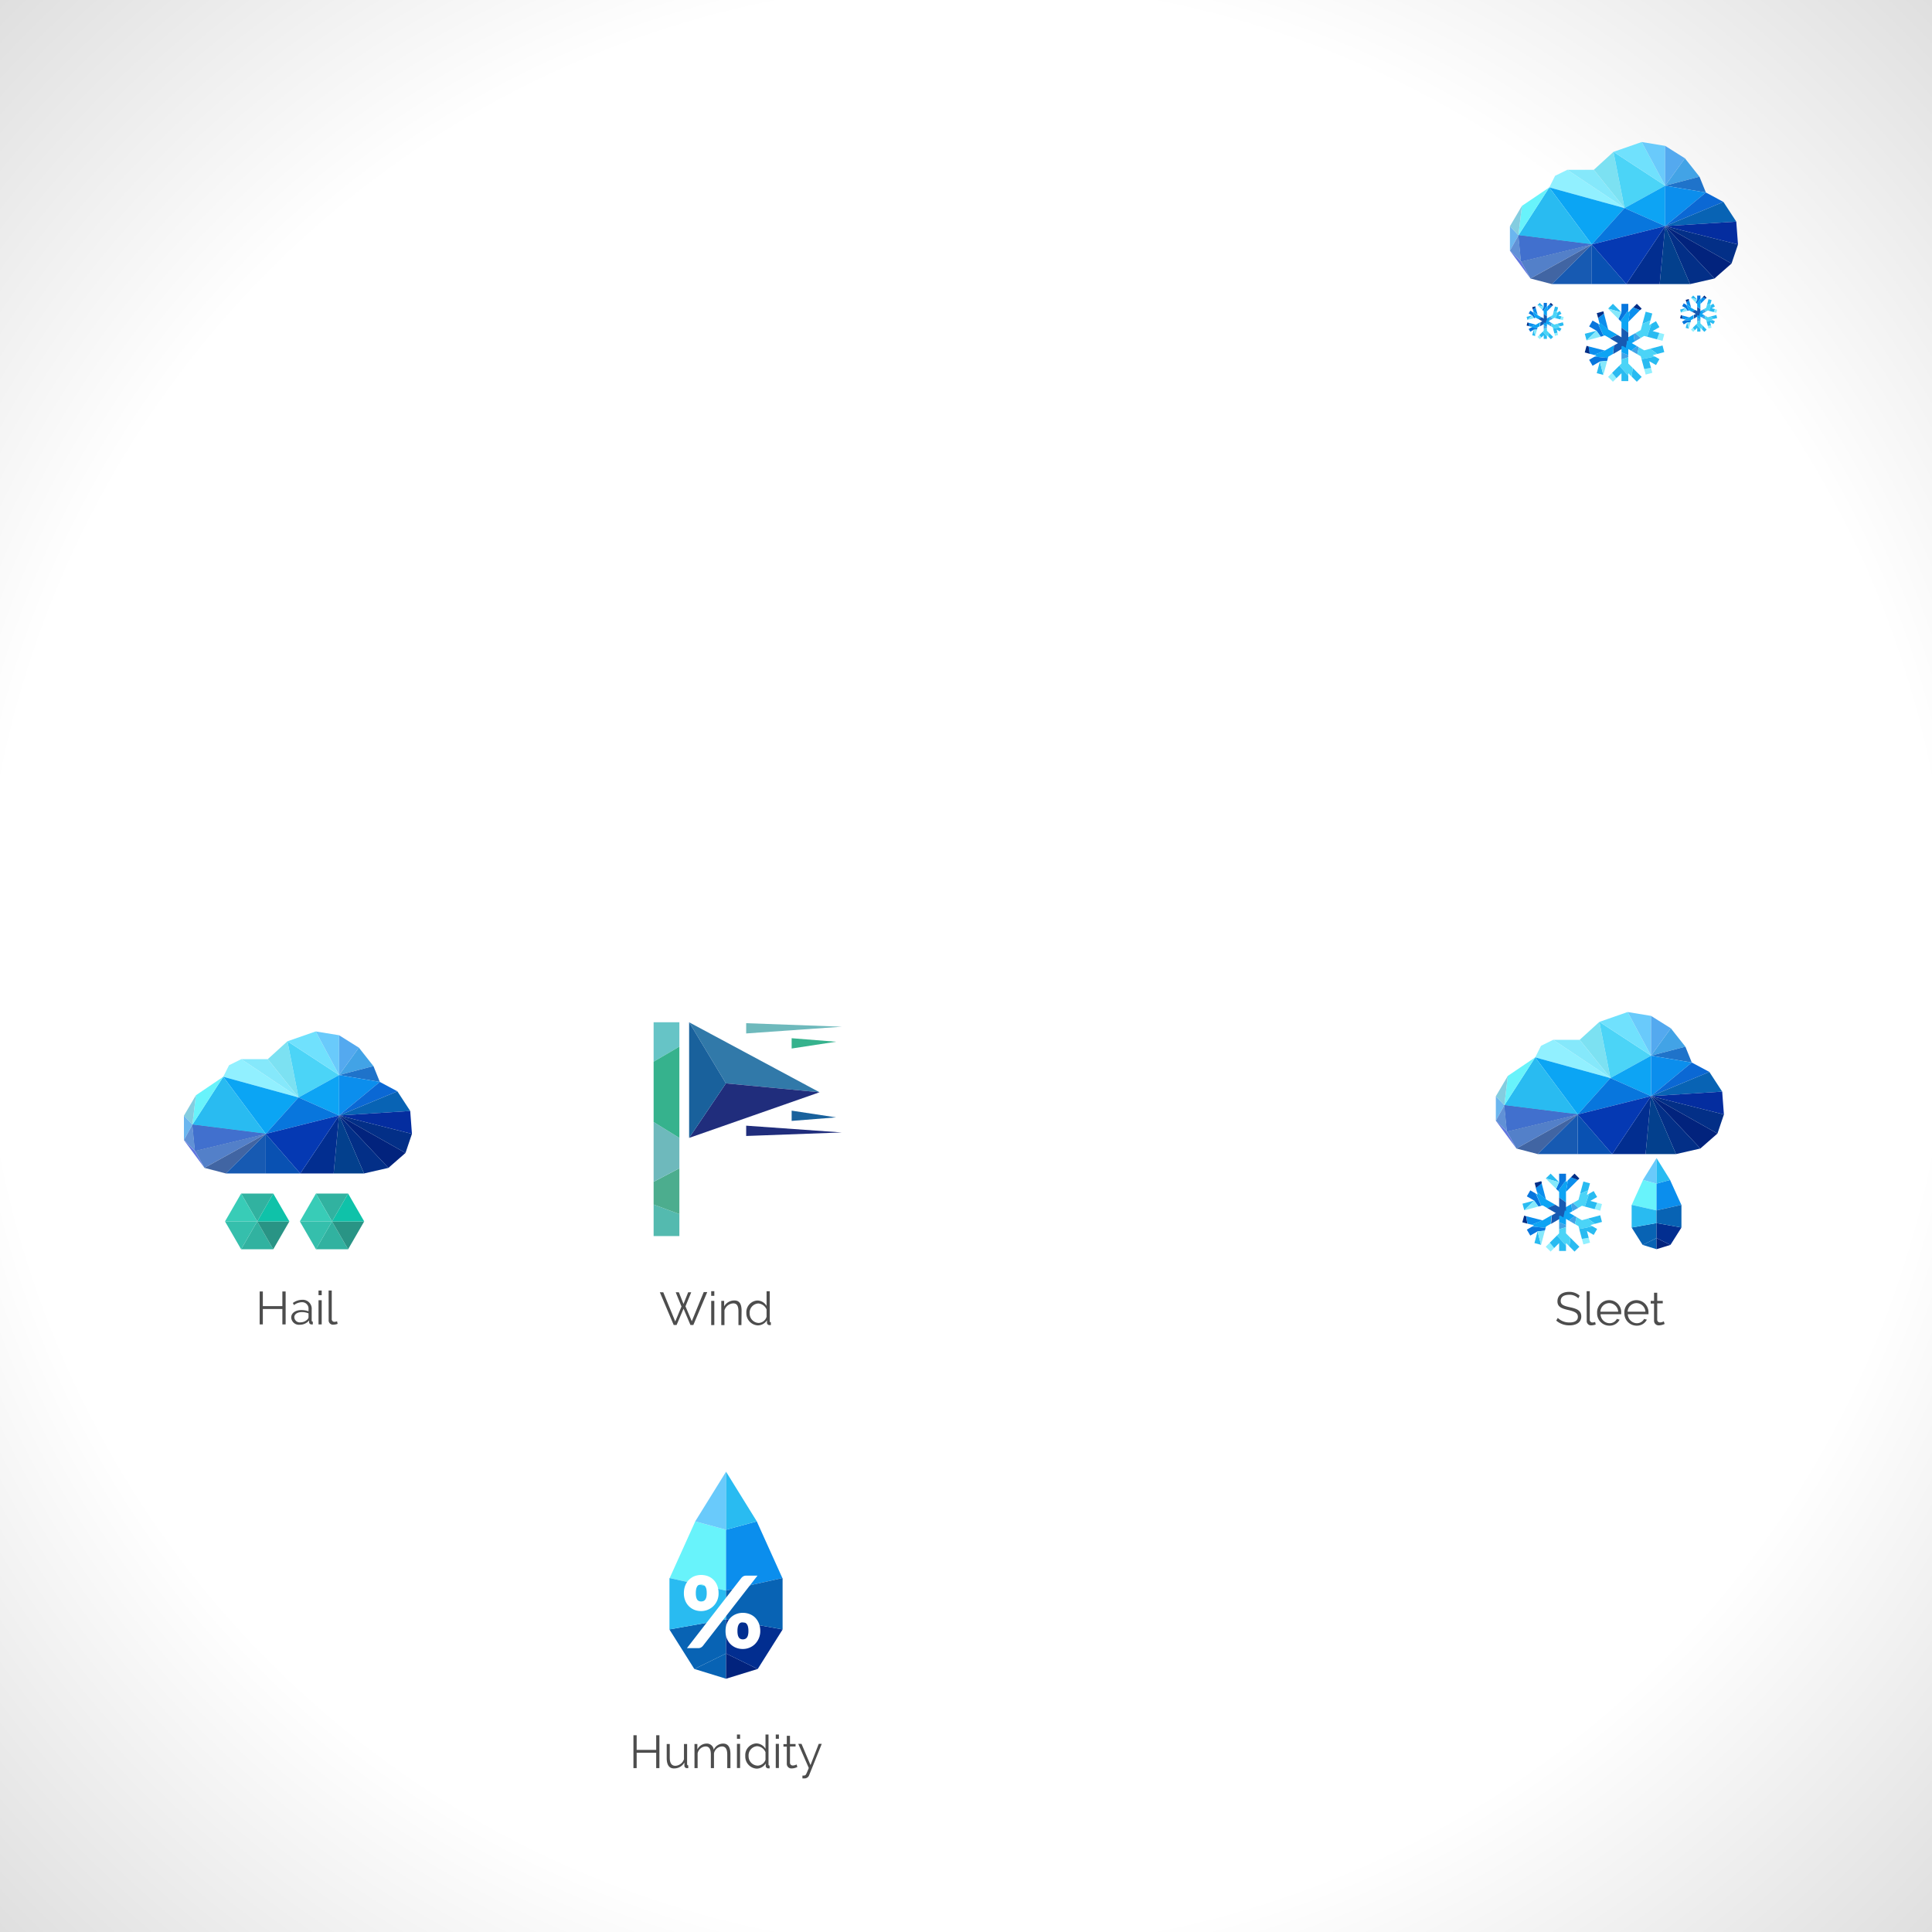 <svg id="Layer_1" data-name="Layer 1" xmlns="http://www.w3.org/2000/svg" xmlns:xlink="http://www.w3.org/1999/xlink" viewBox="0 0 450 450"><rect x="0" y="0" width="450" height="450" fill="#333333" stroke="none"/><defs><style>.cls-1{fill:url(#radial-gradient);}.cls-2{fill:#91f0ff;}.cls-3{fill:#0ba5f4;}.cls-4{fill:#29bbf1;}.cls-5{fill:#68f3fb;}.cls-6{fill:#84cde0;}.cls-7{fill:#6bb6ef;}.cls-8{fill:#2145a2;}.cls-9{fill:#4170ce;}.cls-10{fill:#5380c9;}.cls-11{fill:#4165a3;}.cls-12{fill:#175ab2;}.cls-13{fill:#0951b2;}.cls-14{fill:#6191d6;}.cls-15{fill:#6076df;}.cls-16{fill:#85e8fb;}.cls-17{fill:#7ce1f2;}.cls-18{fill:#4bd4f7;}.cls-19{fill:#70e1fd;}.cls-20{fill:#69cafb;}.cls-21{fill:#54a9ef;}.cls-22{fill:#42a3e6;}.cls-23{fill:#1f73ca;}.cls-24{fill:#0da4f4;}.cls-25{fill:#0b8eed;}.cls-26{fill:#0b68d4;}.cls-27{fill:#0863b4;}.cls-28{fill:#042d9f;}.cls-29{fill:#032f87;}.cls-30{fill:#02237d;}.cls-31{fill:#03408d;}.cls-32{fill:#022e90;}.cls-33{fill:#0876dd;}.cls-34{fill:#0539b3;}.cls-35{fill:#4d4d4d;}.cls-36{fill:#fff;}.cls-37{fill:#54baaf;}.cls-38{fill:#4cad8e;}.cls-39{fill:#66c4c6;}.cls-40{fill:#6eb9bc;}.cls-41{fill:#36b28d;}.cls-42{fill:#3179a9;}.cls-43{fill:#202d7c;}.cls-44{fill:#19619c;}.cls-45{fill:#31b2a0;}.cls-46{fill:#299485;}.cls-47{fill:#0fc2a9;}.cls-48{fill:#38ccb7;}.cls-49{fill:#35bfac;}</style><radialGradient id="radial-gradient" cx="225" cy="225" r="321" gradientUnits="userSpaceOnUse"><stop offset="0.71" stop-color="#fff"/><stop offset="1" stop-color="#dedede"/></radialGradient></defs><rect class="cls-1" width="450" height="450"/><polygon class="cls-2" points="360.86 43.65 362.21 40.95 365.06 39.55 378.38 48.47 360.86 43.65"/><polygon class="cls-3" points="360.86 43.65 370.76 56.94 378.38 48.47 360.86 43.65"/><polygon class="cls-4" points="360.86 43.65 370.76 56.94 353.67 54.81 360.86 43.65"/><polygon class="cls-5" points="360.86 43.65 354.48 47.96 353.67 54.81 360.86 43.65"/><polygon class="cls-6" points="351.69 52.7 354.48 47.96 353.67 54.81 351.69 52.7"/><polygon class="cls-7" points="351.69 52.7 351.69 58.39 353.67 54.81 351.69 52.7"/><polygon class="cls-8" points="354.28 60.91 370.76 56.94 353.67 54.81 354.28 60.91"/><polygon class="cls-9" points="354.28 60.91 370.76 56.94 353.67 54.81 354.28 60.91"/><polygon class="cls-10" points="354.28 60.91 370.76 56.94 356.48 64.87 354.28 60.91"/><polygon class="cls-11" points="361.46 66.17 370.76 56.94 356.48 64.87 361.46 66.17"/><polygon class="cls-12" points="361.46 66.17 370.76 56.94 370.76 66.17 361.46 66.17"/><polygon class="cls-13" points="378.8 66.17 370.76 56.94 370.76 66.17 378.8 66.17"/><polygon class="cls-14" points="354.28 60.91 351.69 58.39 353.67 54.81 354.28 60.91"/><polygon class="cls-15" points="354.28 60.91 351.69 58.39 356.48 64.87 354.28 60.91"/><polygon class="cls-16" points="371.23 39.55 365.06 39.55 378.38 48.47 371.23 39.55"/><polygon class="cls-17" points="371.23 39.55 375.81 35.37 378.38 48.47 371.23 39.55"/><polygon class="cls-18" points="387.85 43.25 375.81 35.37 378.38 48.47 387.85 43.25"/><polygon class="cls-19" points="387.85 43.25 375.81 35.37 382.39 33.08 387.85 43.25"/><polygon class="cls-20" points="387.85 43.25 387.85 33.98 382.39 33.08 387.85 43.25"/><polygon class="cls-21" points="387.85 43.25 387.85 33.98 392.45 36.87 387.85 43.25"/><polygon class="cls-22" points="387.85 43.25 395.84 41.15 392.45 36.87 387.85 43.25"/><polygon class="cls-23" points="387.85 43.25 395.84 41.15 397.33 44.84 387.85 43.25"/><polygon class="cls-24" points="387.85 43.25 387.85 52.67 378.38 48.47 387.85 43.25"/><polygon class="cls-25" points="387.85 43.25 387.85 52.67 397.33 44.84 387.85 43.25"/><polygon class="cls-26" points="401.42 47.03 387.85 52.67 397.33 44.84 401.42 47.03"/><polygon class="cls-27" points="401.42 47.03 387.85 52.67 404.41 51.62 401.42 47.03"/><polygon class="cls-28" points="404.81 56.94 387.85 52.67 404.41 51.62 404.81 56.94"/><polygon class="cls-29" points="404.81 56.94 387.85 52.67 403.31 61.38 404.81 56.94"/><polygon class="cls-30" points="399.33 64.87 387.85 52.67 403.31 61.38 399.33 64.87"/><polygon class="cls-29" points="399.33 64.87 387.85 52.67 393.65 66.17 399.33 64.87"/><polygon class="cls-31" points="386.57 66.17 387.85 52.67 393.65 66.17 386.57 66.17"/><polygon class="cls-32" points="386.57 66.17 387.85 52.67 378.8 66.17 386.57 66.17"/><polygon class="cls-33" points="370.76 56.94 387.85 52.67 378.38 48.47 370.76 56.94"/><polygon class="cls-34" points="370.76 56.94 387.85 52.67 378.8 66.17 370.76 56.94"/><polygon class="cls-22" points="382.14 78.72 380.91 77.59 380.48 77.83 380.73 79.54 382.14 78.72"/><polygon class="cls-4" points="384.85 73.02 383.31 72.6 382.54 75.47 384.41 74.66 384.85 73.02"/><polygon class="cls-2" points="387.23 79.39 387.64 77.84 386.5 77.54 385.93 79.04 387.23 79.39"/><polygon class="cls-18" points="382.97 78.25 383.65 78.43 384.65 75.43 384.13 75.73 384.41 74.66 382.54 75.47 382.17 76.86 380.91 77.59 382.14 78.72 382.97 78.25"/><polygon class="cls-4" points="385.93 79.04 386.5 77.54 384.93 77.11 386.51 76.2 385.71 74.81 384.65 75.43 383.65 78.43 385.93 79.04"/><polygon class="cls-24" points="380.73 79.54 380.48 77.83 378.15 79.18 379.46 80.27 380.73 79.54"/><path class="cls-25" d="M370,80.68c.11.59.2,1.24.27,1.73l1,.25,2.57-1Z"/><path class="cls-29" d="M369.54,80.55l-.42,1.54,1.16.32c-.07-.49-.16-1.14-.27-1.73Z"/><path class="cls-24" d="M371.23,82.66l.61.16-.44.25,3.11.33.09-.32,1.13-.66c0-.54.13-1.25.2-2l-2.13,1.23Z"/><path class="cls-12" d="M379.46,80.27l-1.31-1.09-2.22,1.28c-.07.71-.15,1.42-.2,2Z"/><polygon class="cls-4" points="371.91 86.92 373.44 87.33 372.64 84.21 371.91 86.92"/><polygon class="cls-33" points="370.14 83.81 370.94 85.19 372.64 84.21 374.34 84.04 374.51 83.39 371.4 83.08 370.14 83.81"/><polygon class="cls-16" points="373.44 87.33 373.46 87.34 374.34 84.04 372.64 84.21 373.44 87.33"/><polygon class="cls-22" points="377.67 83.72 379.26 83.21 379.26 82.72 377.67 82.08 377.67 83.72"/><polygon class="cls-4" points="381.25 88.92 382.38 87.79 380.29 85.69 380.05 87.72 381.25 88.92"/><polygon class="cls-2" points="374.55 87.79 375.68 88.92 376.51 88.08 375.49 86.84 374.55 87.79"/><polygon class="cls-18" points="377.67 84.67 377.17 85.17 379.26 87.54 379.26 86.93 380.05 87.72 380.29 85.69 379.26 84.67 379.26 83.21 377.67 83.72 377.67 84.67"/><polygon class="cls-4" points="375.49 86.84 376.51 88.08 377.67 86.93 377.67 88.76 379.26 88.76 379.26 87.54 377.17 85.17 375.49 86.84"/><polygon class="cls-24" points="377.67 82.08 379.26 82.72 379.26 80.03 377.67 80.62 377.67 82.08"/><path class="cls-25" d="M382,72.23c-.57-.2-1.18-.44-1.64-.62l-.69.69L379.26,75Z"/><path class="cls-29" d="M382.38,71.89l-1.13-1.13-.85.85c.46.18,1.07.42,1.64.62Z"/><path class="cls-24" d="M379.71,72.3l-.45.45v-.51l-1.83,2.53.24.24v1.31l1.59,1.14V75Z"/><path class="cls-12" d="M377.67,80.62l1.59-.59V77.46l-1.59-1.14Z"/><polygon class="cls-4" points="375.68 70.76 374.56 71.88 377.67 72.75 375.68 70.76"/><polygon class="cls-33" points="379.26 70.78 377.67 70.78 377.67 72.75 376.96 74.3 377.43 74.77 379.26 72.24 379.26 70.78"/><polygon class="cls-16" points="374.56 71.88 374.55 71.89 376.96 74.3 377.67 72.75 374.56 71.88"/><polygon class="cls-22" points="381.35 82.51 381.71 80.88 381.29 80.63 379.93 81.69 381.35 82.51"/><polygon class="cls-4" points="387.64 82.01 387.23 80.46 384.37 81.23 386 82.45 387.64 82.01"/><polygon class="cls-2" points="383.31 87.25 384.86 86.83 384.55 85.69 382.97 85.95 383.31 87.25"/><polygon class="cls-18" points="382.17 82.99 382.35 83.67 385.45 83.04 384.93 82.73 386 82.45 384.37 81.23 382.97 81.6 381.71 80.88 381.35 82.51 382.17 82.99"/><polygon class="cls-4" points="382.97 85.95 384.55 85.69 384.13 84.12 385.72 85.03 386.51 83.65 385.45 83.04 382.35 83.67 382.97 85.95"/><polygon class="cls-24" points="379.93 81.69 381.29 80.63 378.95 79.28 378.67 80.96 379.93 81.69"/><path class="cls-25" d="M373.59,73l-1.36,1.09.25,1,2.12,1.74Z"/><path class="cls-29" d="M373.46,72.51l-1.54.42.31,1.15L373.59,73Z"/><path class="cls-24" d="M372.48,75l.16.61-.43-.25,1.27,2.85.32-.08,1.14.65,1.79-.81-2.13-1.23Z"/><path class="cls-12" d="M378.67,81l.28-1.68L376.73,78l-1.79.81Z"/><polygon class="cls-4" points="369.13 77.75 369.54 79.28 371.84 77.03 369.13 77.75"/><polygon class="cls-33" points="370.94 74.66 370.14 76.04 371.84 77.03 372.84 78.42 373.48 78.24 372.21 75.39 370.94 74.66"/><polygon class="cls-16" points="369.54 79.28 369.54 79.3 372.84 78.42 371.84 77.03 369.54 79.28"/><polygon class="cls-22" points="397.4 72.55 396.82 72.02 396.62 72.13 396.74 72.93 397.4 72.55"/><polygon class="cls-4" points="398.66 69.89 397.94 69.69 397.58 71.03 398.45 70.65 398.66 69.89"/><polygon class="cls-2" points="399.77 72.86 399.96 72.14 399.43 71.99 399.16 72.69 399.77 72.86"/><polygon class="cls-18" points="397.78 72.33 398.1 72.41 398.57 71.01 398.32 71.15 398.45 70.65 397.58 71.03 397.41 71.68 396.82 72.02 397.4 72.55 397.78 72.33"/><polygon class="cls-4" points="399.16 72.69 399.43 71.99 398.69 71.8 399.43 71.37 399.06 70.72 398.57 71.01 398.1 72.41 399.16 72.69"/><polygon class="cls-24" points="396.74 72.93 396.62 72.13 395.54 72.76 396.15 73.27 396.74 72.93"/><path class="cls-25" d="M391.74,73.46c.05.28.1.58.13.8l.44.12,1.2-.45Z"/><path class="cls-29" d="M391.52,73.4l-.19.72.54.14c0-.22-.08-.52-.13-.8Z"/><path class="cls-24" d="M392.31,74.38l.29.08-.21.12,1.45.14,0-.14.53-.31c0-.25.06-.58.09-.91l-1,.57Z"/><path class="cls-12" d="M396.15,73.27l-.61-.51-1,.6c0,.33-.07.66-.09.91Z"/><polygon class="cls-4" points="392.63 76.37 393.34 76.56 392.97 75.1 392.63 76.37"/><polygon class="cls-33" points="391.8 74.92 392.18 75.56 392.97 75.1 393.76 75.03 393.84 74.72 392.39 74.58 391.8 74.92"/><polygon class="cls-16" points="393.34 76.56 393.35 76.56 393.76 75.03 392.97 75.1 393.34 76.56"/><polygon class="cls-22" points="395.31 74.87 396.06 74.64 396.06 74.41 395.31 74.11 395.31 74.87"/><polygon class="cls-4" points="396.98 77.3 397.51 76.77 396.53 75.79 396.42 76.74 396.98 77.3"/><polygon class="cls-2" points="393.86 76.77 394.38 77.3 394.77 76.91 394.3 76.33 393.86 76.77"/><polygon class="cls-18" points="395.31 75.32 395.08 75.55 396.06 76.66 396.06 76.37 396.42 76.74 396.53 75.79 396.06 75.32 396.06 74.64 395.31 74.87 395.31 75.32"/><polygon class="cls-4" points="394.3 76.33 394.77 76.91 395.31 76.37 395.31 77.23 396.06 77.23 396.06 76.66 395.08 75.55 394.3 76.33"/><polygon class="cls-24" points="395.31 74.11 396.06 74.41 396.06 73.15 395.31 73.43 395.31 74.11"/><path class="cls-25" d="M397.35,69.52c-.27-.09-.55-.21-.76-.29l-.33.32-.21,1.26Z"/><path class="cls-29" d="M397.51,69.36l-.53-.53-.39.4c.21.08.49.2.76.29Z"/><path class="cls-24" d="M396.26,69.55l-.21.21v-.23l-.85,1.18.11.1v.61l.74.54V70.81Z"/><path class="cls-12" d="M395.31,73.43l.74-.28V72l-.74-.54Z"/><polygon class="cls-4" points="394.38 68.83 393.86 69.36 395.31 69.76 394.38 68.83"/><polygon class="cls-33" points="396.06 68.84 395.31 68.84 395.31 69.76 394.98 70.49 395.2 70.71 396.06 69.53 396.06 68.84"/><polygon class="cls-16" points="393.86 69.36 393.86 69.36 394.98 70.49 395.31 69.76 393.86 69.36"/><polygon class="cls-22" points="397.02 74.31 397.19 73.55 397 73.44 396.37 73.93 397.02 74.31"/><polygon class="cls-4" points="399.96 74.08 399.77 73.36 398.43 73.72 399.19 74.28 399.96 74.08"/><polygon class="cls-2" points="397.94 76.52 398.66 76.33 398.52 75.79 397.78 75.92 397.94 76.52"/><polygon class="cls-18" points="397.41 74.53 397.5 74.85 398.94 74.56 398.69 74.42 399.19 74.28 398.43 73.72 397.78 73.89 397.19 73.55 397.02 74.31 397.41 74.53"/><polygon class="cls-4" points="397.78 75.92 398.52 75.79 398.32 75.06 399.06 75.49 399.44 74.84 398.94 74.56 397.5 74.85 397.78 75.92"/><polygon class="cls-24" points="396.37 73.93 397 73.44 395.91 72.81 395.78 73.59 396.37 73.93"/><path class="cls-25" d="M393.41,69.87l-.63.52.11.44,1,.81Z"/><path class="cls-29" d="M393.35,69.65l-.72.19.15.55.63-.52Z"/><path class="cls-24" d="M392.89,70.83l.08.28-.2-.12.59,1.33.15,0,.53.31.83-.38-1-.57Z"/><path class="cls-12" d="M395.78,73.59l.13-.78-1-.6-.83.38Z"/><polygon class="cls-4" points="391.33 72.1 391.52 72.81 392.6 71.76 391.33 72.1"/><polygon class="cls-33" points="392.18 70.65 391.81 71.3 392.6 71.76 393.06 72.4 393.36 72.32 392.77 70.99 392.18 70.65"/><polygon class="cls-16" points="391.52 72.81 391.52 72.81 393.06 72.4 392.6 71.76 391.52 72.81"/><polygon class="cls-22" points="361.65 74.25 361.07 73.72 360.88 73.84 360.99 74.63 361.65 74.25"/><polygon class="cls-4" points="362.91 71.59 362.19 71.4 361.83 72.73 362.71 72.36 362.91 71.59"/><polygon class="cls-2" points="364.02 74.56 364.21 73.84 363.68 73.7 363.42 74.4 364.02 74.56"/><polygon class="cls-18" points="362.03 74.03 362.35 74.12 362.82 72.72 362.57 72.86 362.71 72.36 361.83 72.73 361.66 73.39 361.07 73.72 361.65 74.25 362.03 74.03"/><polygon class="cls-4" points="363.42 74.4 363.68 73.7 362.94 73.5 363.69 73.08 363.31 72.43 362.82 72.72 362.35 74.12 363.42 74.4"/><polygon class="cls-24" points="360.99 74.63 360.88 73.84 359.79 74.47 360.4 74.97 360.99 74.63"/><path class="cls-25" d="M356,75.16c0,.28.09.59.12.81l.44.12,1.2-.45Z"/><path class="cls-29" d="M355.77,75.1l-.19.72.54.15c0-.22-.08-.53-.12-.81Z"/><path class="cls-24" d="M356.56,76.09l.29.07-.21.12,1.45.15,0-.15.53-.3c0-.26.06-.59.09-.92l-1,.58Z"/><path class="cls-12" d="M360.4,75l-.61-.5-1,.59c0,.33-.06.66-.09.92Z"/><polygon class="cls-4" points="356.88 78.08 357.59 78.27 357.22 76.81 356.88 78.08"/><polygon class="cls-33" points="356.05 76.62 356.43 77.27 357.22 76.81 358.01 76.73 358.09 76.43 356.64 76.28 356.05 76.62"/><polygon class="cls-16" points="357.59 78.27 357.6 78.27 358.01 76.73 357.22 76.81 357.59 78.27"/><polygon class="cls-22" points="359.56 76.58 360.31 76.35 360.31 76.12 359.56 75.82 359.56 76.58"/><polygon class="cls-4" points="361.23 79 361.76 78.48 360.78 77.5 360.67 78.44 361.23 79"/><polygon class="cls-2" points="358.11 78.48 358.63 79 359.02 78.61 358.55 78.04 358.11 78.48"/><polygon class="cls-18" points="359.56 77.03 359.33 77.26 360.31 78.36 360.31 78.08 360.67 78.44 360.78 77.5 360.31 77.03 360.31 76.35 359.56 76.58 359.56 77.03"/><polygon class="cls-4" points="358.55 78.04 359.02 78.61 359.56 78.08 359.56 78.93 360.31 78.93 360.31 78.36 359.33 77.26 358.55 78.04"/><polygon class="cls-24" points="359.56 75.82 360.31 76.12 360.31 74.86 359.56 75.14 359.56 75.82"/><path class="cls-25" d="M361.6,71.23l-.76-.29-.32.32-.21,1.26Z"/><path class="cls-29" d="M361.76,71.07l-.53-.53-.39.4.76.29Z"/><path class="cls-24" d="M360.52,71.26l-.21.21v-.24l-.86,1.18.11.11v.61l.75.54V72.52Z"/><path class="cls-12" d="M359.56,75.14l.75-.28V73.67l-.75-.54Z"/><polygon class="cls-4" points="358.63 70.54 358.11 71.06 359.56 71.47 358.63 70.54"/><polygon class="cls-33" points="360.31 70.55 359.56 70.55 359.56 71.47 359.23 72.19 359.45 72.41 360.31 71.23 360.31 70.55"/><polygon class="cls-16" points="358.11 71.06 358.11 71.07 359.23 72.19 359.56 71.47 358.11 71.06"/><polygon class="cls-22" points="361.28 76.02 361.45 75.26 361.25 75.14 360.62 75.64 361.28 76.02"/><polygon class="cls-4" points="364.21 75.78 364.02 75.06 362.69 75.42 363.45 75.99 364.21 75.78"/><polygon class="cls-2" points="362.19 78.23 362.91 78.03 362.77 77.5 362.03 77.62 362.19 78.23"/><polygon class="cls-18" points="361.66 76.24 361.75 76.56 363.19 76.26 362.95 76.12 363.45 75.99 362.69 75.42 362.03 75.6 361.45 75.26 361.28 76.02 361.66 76.24"/><polygon class="cls-4" points="362.03 77.62 362.77 77.5 362.57 76.77 363.31 77.19 363.69 76.55 363.19 76.26 361.75 76.56 362.03 77.62"/><polygon class="cls-24" points="360.62 75.64 361.25 75.14 360.16 74.51 360.03 75.3 360.62 75.64"/><path class="cls-25" d="M357.66,71.58l-.63.51.12.44,1,.81Z"/><path class="cls-29" d="M357.6,71.36l-.72.19.15.54.63-.51Z"/><path class="cls-24" d="M357.15,72.53l.07.29-.2-.12.59,1.33.15,0,.53.3.83-.37-1-.58Z"/><path class="cls-12" d="M360,75.3l.13-.79-1-.59-.83.37Z"/><polygon class="cls-4" points="355.58 73.8 355.77 74.52 356.85 73.46 355.58 73.8"/><polygon class="cls-33" points="356.43 72.36 356.06 73 356.85 73.46 357.31 74.11 357.61 74.03 357.02 72.7 356.43 72.36"/><polygon class="cls-16" points="355.77 74.52 355.77 74.52 357.31 74.11 356.85 73.46 355.77 74.52"/><polygon class="cls-5" points="385.84 275.69 382.68 274.83 382.59 275.06 380.06 280.64 385.84 281.93 385.84 275.69"/><polygon class="cls-27" points="385.84 290.96 385.84 288.37 382.6 289.96 385.84 290.96"/><polygon class="cls-20" points="385.84 269.74 382.68 274.83 385.84 275.69 385.84 269.74"/><polygon class="cls-27" points="380.04 285.91 380.04 285.92 382.59 289.95 382.6 289.96 385.84 288.37 385.84 284.88 380.04 285.91"/><polygon class="cls-4" points="385.84 281.93 380.06 280.64 380.04 280.69 380.04 285.91 385.84 284.88 385.84 281.93"/><polygon class="cls-25" points="385.84 275.69 389 274.83 389.09 275.06 391.62 280.64 385.84 281.93 385.84 275.69"/><polygon class="cls-30" points="385.84 290.96 385.84 288.37 389.08 289.96 385.84 290.96"/><polygon class="cls-4" points="385.84 269.74 389 274.83 385.84 275.69 385.84 269.74"/><polygon class="cls-32" points="391.64 285.91 391.64 285.92 389.09 289.95 389.08 289.96 385.84 288.37 385.84 284.88 391.64 285.91"/><polygon class="cls-27" points="385.84 281.93 391.62 280.64 391.64 280.69 391.64 285.91 385.84 284.88 385.84 281.93"/><polygon class="cls-2" points="357.58 246.28 358.93 243.59 361.77 242.19 375.1 251.1 357.58 246.28"/><polygon class="cls-3" points="357.58 246.28 367.48 259.58 375.1 251.1 357.58 246.28"/><polygon class="cls-4" points="357.58 246.28 367.48 259.58 350.39 257.44 357.58 246.28"/><polygon class="cls-5" points="357.58 246.28 351.2 250.6 350.39 257.44 357.58 246.28"/><polygon class="cls-6" points="348.41 255.34 351.2 250.6 350.39 257.44 348.41 255.34"/><polygon class="cls-7" points="348.41 255.34 348.41 261.03 350.39 257.44 348.41 255.34"/><polygon class="cls-8" points="351 263.55 367.48 259.58 350.39 257.44 351 263.55"/><polygon class="cls-9" points="351 263.55 367.48 259.58 350.39 257.44 351 263.55"/><polygon class="cls-10" points="351 263.55 367.48 259.58 353.2 267.51 351 263.55"/><polygon class="cls-11" points="358.18 268.81 367.48 259.58 353.2 267.51 358.18 268.81"/><polygon class="cls-12" points="358.18 268.81 367.48 259.58 367.48 268.81 358.18 268.81"/><polygon class="cls-13" points="375.52 268.81 367.48 259.58 367.48 268.81 375.52 268.81"/><polygon class="cls-14" points="351 263.55 348.41 261.03 350.39 257.44 351 263.55"/><polygon class="cls-15" points="351 263.55 348.41 261.03 353.2 267.51 351 263.55"/><polygon class="cls-16" points="367.94 242.19 361.77 242.19 375.1 251.1 367.94 242.19"/><polygon class="cls-17" points="367.94 242.19 372.53 238.01 375.1 251.1 367.94 242.19"/><polygon class="cls-18" points="384.56 245.88 372.53 238.01 375.1 251.1 384.56 245.88"/><polygon class="cls-19" points="384.56 245.88 372.53 238.01 379.11 235.72 384.56 245.88"/><polygon class="cls-20" points="384.56 245.88 384.56 236.62 379.11 235.72 384.56 245.88"/><polygon class="cls-21" points="384.56 245.88 384.56 236.62 389.17 239.51 384.56 245.88"/><polygon class="cls-22" points="384.56 245.88 392.56 243.79 389.17 239.51 384.56 245.88"/><polygon class="cls-23" points="384.56 245.88 392.56 243.79 394.05 247.48 384.56 245.88"/><polygon class="cls-24" points="384.56 245.88 384.56 255.31 375.1 251.1 384.56 245.88"/><polygon class="cls-25" points="384.56 245.88 384.56 255.31 394.05 247.48 384.56 245.88"/><polygon class="cls-26" points="398.14 249.67 384.56 255.31 394.05 247.48 398.14 249.67"/><polygon class="cls-27" points="398.14 249.67 384.56 255.31 401.13 254.26 398.14 249.67"/><polygon class="cls-28" points="401.53 259.58 384.56 255.31 401.13 254.26 401.53 259.58"/><polygon class="cls-29" points="401.53 259.58 384.56 255.31 400.03 264.02 401.53 259.58"/><polygon class="cls-30" points="396.05 267.51 384.56 255.31 400.03 264.02 396.05 267.51"/><polygon class="cls-29" points="396.05 267.51 384.56 255.31 390.37 268.81 396.05 267.51"/><polygon class="cls-31" points="383.29 268.81 384.56 255.31 390.37 268.81 383.29 268.81"/><polygon class="cls-32" points="383.29 268.81 384.56 255.31 375.52 268.81 383.29 268.81"/><polygon class="cls-33" points="367.48 259.58 384.56 255.31 375.1 251.1 367.48 259.58"/><polygon class="cls-34" points="367.48 259.58 384.56 255.31 375.52 268.81 367.48 259.58"/><path class="cls-35" d="M367.62,302.4a2.84,2.84,0,0,0-2.1-.82c-1.36,0-2,.55-2,1.43s.66,1.14,2.14,1.47c1.63.34,2.65.77,2.65,2.15s-1.16,2.07-2.75,2.07a4.57,4.57,0,0,1-3.08-1.11l.36-.62a3.84,3.84,0,0,0,2.73,1.06c1.22,0,1.95-.44,1.95-1.33s-.79-1.24-2.32-1.59-2.44-.75-2.44-2c0-1.43,1.12-2.21,2.73-2.21a3.56,3.56,0,0,1,2.44.89Z"/><path class="cls-35" d="M369.56,300.75h.73v6.61a.61.61,0,0,0,.66.67,1.68,1.68,0,0,0,.59-.12l.13.6a3.6,3.6,0,0,1-1,.19,1,1,0,0,1-1.09-1.09Z"/><path class="cls-35" d="M372,305.81a2.81,2.81,0,1,1,5.61,0,2.11,2.11,0,0,1,0,.3h-4.81a2.14,2.14,0,0,0,2.07,2.09,1.89,1.89,0,0,0,1.73-1l.64.17a2.57,2.57,0,0,1-2.39,1.4A2.85,2.85,0,0,1,372,305.81Zm4.91-.29a2.12,2.12,0,0,0-2.09-2,2.08,2.08,0,0,0-2.06,2Z"/><path class="cls-35" d="M378.35,305.81a2.81,2.81,0,1,1,5.61,0,2.11,2.11,0,0,1,0,.3h-4.81a2.14,2.14,0,0,0,2.07,2.09,1.89,1.89,0,0,0,1.73-1l.64.17a2.57,2.57,0,0,1-2.39,1.4A2.85,2.85,0,0,1,378.35,305.81Zm4.9-.29a2.11,2.11,0,0,0-2.08-2,2.08,2.08,0,0,0-2.06,2Z"/><path class="cls-35" d="M387.72,308.37a3.13,3.13,0,0,1-1.27.33,1.07,1.07,0,0,1-1.19-1.08v-4h-.78V303h.78v-1.9H386V303h1.29v.58H386v3.83a.62.62,0,0,0,.68.6,1.69,1.69,0,0,0,.85-.25Z"/><polygon class="cls-22" points="367.63 281.33 366.4 280.19 365.97 280.44 366.22 282.14 367.63 281.33"/><polygon class="cls-4" points="370.34 275.62 368.8 275.2 368.03 278.07 369.9 277.26 370.34 275.62"/><polygon class="cls-2" points="372.72 281.99 373.13 280.44 371.99 280.14 371.42 281.64 372.72 281.99"/><polygon class="cls-18" points="368.46 280.85 369.14 281.03 370.14 278.03 369.61 278.33 369.9 277.26 368.03 278.07 367.66 279.46 366.4 280.19 367.63 281.33 368.46 280.85"/><polygon class="cls-4" points="371.42 281.64 371.99 280.14 370.41 279.72 372 278.8 371.2 277.42 370.14 278.03 369.14 281.03 371.42 281.64"/><polygon class="cls-24" points="366.22 282.14 365.97 280.44 363.63 281.79 364.95 282.87 366.22 282.14"/><path class="cls-25" d="M355.5,283.28c.11.6.2,1.25.27,1.73l1,.25,2.57-1Z"/><path class="cls-29" d="M355,283.15l-.42,1.55,1.16.31c-.07-.48-.16-1.13-.27-1.73Z"/><path class="cls-24" d="M356.72,285.26l.61.17-.44.25L360,286l.09-.32,1.13-.65c0-.55.12-1.26.2-2l-2.13,1.22Z"/><path class="cls-12" d="M365,282.87l-1.32-1.08-2.21,1.28c-.08.7-.15,1.41-.2,2Z"/><polygon class="cls-4" points="357.4 289.53 358.93 289.94 358.13 286.81 357.4 289.53"/><polygon class="cls-33" points="355.63 286.41 356.43 287.79 358.13 286.81 359.83 286.64 360 286 356.89 285.68 355.63 286.41"/><polygon class="cls-16" points="358.93 289.94 358.95 289.94 359.83 286.64 358.13 286.81 358.93 289.94"/><polygon class="cls-22" points="363.15 286.32 364.75 285.82 364.75 285.33 363.15 284.69 363.15 286.32"/><polygon class="cls-4" points="366.74 291.52 367.87 290.39 365.77 288.3 365.54 290.32 366.74 291.52"/><polygon class="cls-2" points="360.03 290.39 361.17 291.52 362 290.69 360.98 289.44 360.03 290.39"/><polygon class="cls-18" points="363.15 287.27 362.65 287.77 364.75 290.14 364.75 289.53 365.54 290.32 365.77 288.3 364.75 287.27 364.75 285.82 363.15 286.32 363.15 287.27"/><polygon class="cls-4" points="360.98 289.44 362 290.69 363.15 289.53 363.15 291.37 364.75 291.37 364.75 290.14 362.65 287.77 360.98 289.44"/><polygon class="cls-24" points="363.15 284.69 364.75 285.33 364.75 282.63 363.15 283.23 363.15 284.69"/><path class="cls-25" d="M367.52,274.84l-1.63-.63-.69.69-.45,2.71Z"/><path class="cls-29" d="M367.87,274.49l-1.13-1.13-.85.85,1.63.63Z"/><path class="cls-24" d="M365.2,274.9l-.45.45v-.51l-1.83,2.54.23.23v1.31c.45.31,1,.73,1.6,1.15v-2.46Z"/><path class="cls-12" d="M363.15,283.22l1.6-.59v-2.56c-.57-.42-1.15-.84-1.6-1.15Z"/><polygon class="cls-4" points="361.17 273.36 360.05 274.48 363.15 275.35 361.17 273.36"/><polygon class="cls-33" points="364.75 273.38 363.15 273.38 363.15 275.35 362.45 276.9 362.92 277.38 364.75 274.85 364.75 273.38"/><polygon class="cls-16" points="360.05 274.48 360.03 274.49 362.45 276.9 363.15 275.35 360.05 274.48"/><polygon class="cls-22" points="366.83 285.12 367.2 283.48 366.77 283.23 365.42 284.3 366.83 285.12"/><polygon class="cls-4" points="373.13 284.61 372.72 283.06 369.85 283.83 371.49 285.05 373.13 284.61"/><polygon class="cls-2" points="368.8 289.85 370.35 289.44 370.04 288.3 368.45 288.56 368.8 289.85"/><polygon class="cls-18" points="367.66 285.59 367.84 286.27 370.94 285.64 370.42 285.34 371.49 285.05 369.85 283.83 368.46 284.21 367.2 283.48 366.83 285.12 367.66 285.59"/><polygon class="cls-4" points="368.45 288.56 370.04 288.3 369.62 286.72 371.2 287.64 372 286.25 370.94 285.64 367.84 286.27 368.45 288.56"/><polygon class="cls-24" points="365.42 284.3 366.77 283.23 364.44 281.89 364.15 283.57 365.42 284.3"/><path class="cls-25" d="M359.08,275.59c-.47.39-1,.8-1.37,1.1l.26.94,2.12,1.75Z"/><path class="cls-29" d="M359,275.12l-1.55.41.31,1.16c.39-.3.9-.71,1.37-1.1Z"/><path class="cls-24" d="M358,277.63l.16.62-.43-.26,1.27,2.86.32-.09,1.13.65,1.8-.81-2.13-1.22Z"/><path class="cls-12" d="M364.15,283.57l.29-1.68-2.22-1.29-1.8.81Z"/><polygon class="cls-4" points="354.62 280.36 355.03 281.89 357.33 279.63 354.62 280.36"/><polygon class="cls-33" points="356.43 277.26 355.63 278.65 357.33 279.63 358.33 281.02 358.97 280.85 357.69 277.99 356.43 277.26"/><polygon class="cls-16" points="355.03 281.89 355.03 281.9 358.33 281.02 357.33 279.63 355.03 281.89"/><polygon class="cls-5" points="169.11 356.3 161.93 354.36 161.71 354.87 155.98 367.56 169.11 370.48 169.11 356.3"/><polygon class="cls-27" points="169.11 391.01 169.11 385.13 161.75 388.74 169.11 391.01"/><polygon class="cls-20" points="169.11 342.79 161.93 354.36 169.11 356.3 169.11 342.79"/><polygon class="cls-27" points="155.93 379.52 155.93 379.55 161.71 388.72 161.75 388.74 169.11 385.13 169.11 377.18 155.93 379.52"/><polygon class="cls-4" points="169.11 370.48 155.98 367.56 155.93 367.67 155.93 379.52 169.11 377.18 169.11 370.48"/><polygon class="cls-25" points="169.11 356.3 176.28 354.36 176.5 354.87 182.23 367.56 169.11 370.48 169.11 356.3"/><polygon class="cls-30" points="169.11 391.01 169.11 385.13 176.46 388.74 169.11 391.01"/><polygon class="cls-4" points="169.11 342.79 176.28 354.36 169.11 356.3 169.11 342.79"/><polygon class="cls-32" points="182.28 379.52 182.28 379.55 176.5 388.72 176.46 388.74 169.11 385.13 169.11 377.18 182.28 379.52"/><polygon class="cls-27" points="169.11 370.48 182.23 367.56 182.28 367.67 182.28 379.52 169.11 377.18 169.11 370.48"/><path class="cls-35" d="M153.59,404.17v7.66h-.75v-3.58h-4.55v3.58h-.75v-7.66h.75v3.41h4.55v-3.41Z"/><path class="cls-35" d="M155.29,409.51v-3.3H156v3.17c0,1.29.43,1.91,1.31,1.91a2.22,2.22,0,0,0,2-1.54v-3.54h.73v4.67c0,.21.09.31.27.31v.64a1.37,1.37,0,0,1-.3,0,.56.56,0,0,1-.6-.53v-.78a2.71,2.71,0,0,1-2.38,1.38C155.9,411.94,155.29,411.11,155.29,409.51Z"/><path class="cls-35" d="M170.13,411.83h-.74v-3.14c0-1.31-.41-1.91-1.24-1.91a2,2,0,0,0-1.85,1.62v3.43h-.73v-3.14c0-1.33-.4-1.91-1.23-1.91a2,2,0,0,0-1.85,1.61v3.44h-.73v-5.62h.67v1.27a2.42,2.42,0,0,1,2.15-1.37,1.59,1.59,0,0,1,1.66,1.45,2.43,2.43,0,0,1,2.18-1.45c1.25,0,1.71,1,1.71,2.43Z"/><path class="cls-35" d="M171.65,405V404h.73V405Zm0,6.8v-5.62h.73v5.62Z"/><path class="cls-35" d="M173.59,409a2.74,2.74,0,0,1,2.57-2.93,2.54,2.54,0,0,1,2.14,1.27V404H179v6.93c0,.21.07.31.26.31v.64a1.24,1.24,0,0,1-.3,0,.57.57,0,0,1-.61-.53v-.6a2.52,2.52,0,0,1-2.1,1.2A2.82,2.82,0,0,1,173.59,409Zm4.71.86v-1.74a2.27,2.27,0,0,0-1.94-1.4,2.15,2.15,0,0,0-2,2.28,2.18,2.18,0,0,0,2.09,2.25A2,2,0,0,0,178.3,409.9Z"/><path class="cls-35" d="M180.69,405V404h.73V405Zm0,6.8v-5.62h.73v5.62Z"/><path class="cls-35" d="M185.72,411.56a2.94,2.94,0,0,1-1.27.34,1.07,1.07,0,0,1-1.19-1.08v-4h-.78v-.58h.78V404.3H184v1.91h1.3v.58H184v3.82a.64.64,0,0,0,.68.61,1.86,1.86,0,0,0,.86-.25Z"/><path class="cls-35" d="M186.9,413.57l.21,0a1.38,1.38,0,0,0,.41-.07c.16-.06.29-.27.86-1.7l-2.45-5.62h.76l2.09,4.94,1.92-4.94h.7l-2.92,7.26a1.14,1.14,0,0,1-1.21.78,2,2,0,0,1-.37,0Z"/><path class="cls-36" d="M167.37,371.09a4.05,4.05,0,0,1-4.05,4.16,4.25,4.25,0,0,1-1.62-.3,3.86,3.86,0,0,1-1.27-.86,3.78,3.78,0,0,1-.84-1.31,4.58,4.58,0,0,1-.3-1.69,4.91,4.91,0,0,1,.3-1.75,3.85,3.85,0,0,1,2.11-2.2,4.52,4.52,0,0,1,3.24,0,3.8,3.8,0,0,1,2.13,2.2A4.91,4.91,0,0,1,167.37,371.09Zm5.31-3.56a1.89,1.89,0,0,1,.42-.36,1.31,1.31,0,0,1,.71-.17h2.62l-12.72,16.37a1.68,1.68,0,0,1-.43.36,1.28,1.28,0,0,1-.63.15H160Zm-8.07,3.56a4.42,4.42,0,0,0-.09-1,1.7,1.7,0,0,0-.28-.62.84.84,0,0,0-.41-.32,1.25,1.25,0,0,0-.51-.1,1.19,1.19,0,0,0-.51.1.82.82,0,0,0-.4.32,1.9,1.9,0,0,0-.25.62,4.42,4.42,0,0,0-.09,1,3.91,3.91,0,0,0,.09.92,1.87,1.87,0,0,0,.25.6.93.93,0,0,0,.4.31,1.36,1.36,0,0,0,.51.09,1.44,1.44,0,0,0,.51-.09,1,1,0,0,0,.41-.31,1.67,1.67,0,0,0,.28-.6A3.91,3.91,0,0,0,164.61,371.09Zm12.47,8.82a4.26,4.26,0,0,1-.34,1.7,4.21,4.21,0,0,1-.89,1.32,3.86,3.86,0,0,1-1.29.85,4,4,0,0,1-1.54.3,4.23,4.23,0,0,1-1.61-.3,3.73,3.73,0,0,1-1.28-.85,3.92,3.92,0,0,1-.84-1.32,4.63,4.63,0,0,1-.3-1.7,4.81,4.81,0,0,1,.3-1.74,3.91,3.91,0,0,1,.84-1.34,3.75,3.75,0,0,1,1.28-.86,4.24,4.24,0,0,1,1.61-.31,4.34,4.34,0,0,1,1.63.31,3.7,3.7,0,0,1,1.29.86,4.24,4.24,0,0,1,.84,1.34A4.81,4.81,0,0,1,177.08,379.91Zm-2.76,0a3.77,3.77,0,0,0-.1-1,1.55,1.55,0,0,0-.27-.62.91.91,0,0,0-.41-.33,1.46,1.46,0,0,0-.52-.09,1.44,1.44,0,0,0-.51.09.87.87,0,0,0-.39.33,1.89,1.89,0,0,0-.26.62,4.35,4.35,0,0,0-.09,1,4.06,4.06,0,0,0,.09.93,1.8,1.8,0,0,0,.26.59.88.88,0,0,0,.39.31,1.25,1.25,0,0,0,.51.1,1.27,1.27,0,0,0,.52-.1.94.94,0,0,0,.41-.31,1.47,1.47,0,0,0,.27-.59A3.53,3.53,0,0,0,174.32,379.91Z"/><path class="cls-35" d="M157.39,301h.73l1.08,2.72,1.09-2.72H161l-1.34,3.27,1.47,3.47,2.78-6.79h.82l-3.24,7.67h-.67l-1.61-3.8-1.62,3.8h-.67L153.69,301h.8l2.79,6.79,1.45-3.47Z"/><path class="cls-35" d="M165.65,301.83v-1.08h.73v1.08Zm0,6.81V303h.73v5.63Z"/><path class="cls-35" d="M172.69,308.64H172v-3.15c0-1.33-.37-1.91-1.2-1.91a2.28,2.28,0,0,0-2.06,1.61v3.45H168V303h.67v1.27a2.75,2.75,0,0,1,2.38-1.37c1.27,0,1.68.95,1.68,2.43Z"/><path class="cls-35" d="M173.84,305.84a2.74,2.74,0,0,1,2.57-2.93,2.54,2.54,0,0,1,2.14,1.27v-3.43h.74v6.94c0,.2.07.3.26.3v.65l-.3,0a.57.57,0,0,1-.61-.53v-.6a2.53,2.53,0,0,1-2.1,1.2A2.82,2.82,0,0,1,173.84,305.84Zm4.71.86V305a2.27,2.27,0,0,0-1.94-1.4,2.15,2.15,0,0,0-2,2.28,2.19,2.19,0,0,0,2.09,2.26A2,2,0,0,0,178.55,306.7Z"/><polygon class="cls-37" points="152.24 287.9 158.24 287.9 158.24 282.78 152.24 280.56 152.24 287.9"/><polygon class="cls-38" points="152.24 275.27 152.24 280.56 158.24 282.78 158.24 272.11 152.24 275.27"/><polygon class="cls-39" points="158.24 238.11 152.24 238.11 152.24 247.29 158.24 243.78 158.24 238.11"/><polygon class="cls-40" points="158.24 265.04 152.24 261.34 152.24 275.27 158.24 272.11 158.24 265.04"/><polygon class="cls-41" points="158.24 243.78 152.24 247.29 152.24 261.34 158.24 265.04 158.24 243.78"/><polygon class="cls-42" points="190.89 254.41 160.51 238.11 169.08 252.34 190.89 254.41"/><polygon class="cls-43" points="169.08 252.34 160.51 265.04 190.89 254.41 169.08 252.34"/><polygon class="cls-44" points="160.51 238.11 160.51 265.04 169.08 252.34 160.51 238.11"/><polygon class="cls-43" points="173.8 262.19 173.8 264.59 196.08 263.77 173.8 262.19"/><polygon class="cls-44" points="184.39 258.69 184.39 261.08 194.74 260.26 184.39 258.69"/><polygon class="cls-40" points="173.8 240.71 173.8 238.32 196.08 239.14 173.8 240.71"/><polygon class="cls-41" points="184.39 244.22 184.39 241.82 194.74 242.64 184.39 244.22"/><polygon class="cls-2" points="52 250.8 53.35 248.11 56.2 246.7 69.53 255.62 52 250.8"/><polygon class="cls-3" points="52 250.8 61.9 264.1 69.53 255.62 52 250.8"/><polygon class="cls-4" points="52 250.8 61.9 264.1 44.81 261.96 52 250.8"/><polygon class="cls-5" points="52 250.8 45.63 255.11 44.81 261.96 52 250.8"/><polygon class="cls-6" points="42.84 259.86 45.63 255.11 44.81 261.96 42.84 259.86"/><polygon class="cls-7" points="42.84 259.86 42.84 265.55 44.81 261.96 42.84 259.86"/><polygon class="cls-8" points="45.42 268.06 61.9 264.1 44.81 261.96 45.42 268.06"/><polygon class="cls-9" points="45.42 268.06 61.9 264.1 44.81 261.96 45.42 268.06"/><polygon class="cls-10" points="45.42 268.06 61.9 264.1 47.62 272.02 45.42 268.06"/><polygon class="cls-11" points="52.6 273.32 61.9 264.1 47.62 272.02 52.6 273.32"/><polygon class="cls-12" points="52.6 273.32 61.9 264.1 61.9 273.32 52.6 273.32"/><polygon class="cls-13" points="69.94 273.32 61.9 264.1 61.9 273.32 69.94 273.32"/><polygon class="cls-14" points="45.42 268.06 42.84 265.55 44.81 261.96 45.42 268.06"/><polygon class="cls-15" points="45.42 268.06 42.84 265.55 47.62 272.02 45.42 268.06"/><polygon class="cls-16" points="62.37 246.7 56.2 246.7 69.53 255.62 62.37 246.7"/><polygon class="cls-17" points="62.37 246.7 66.95 242.53 69.53 255.62 62.37 246.7"/><polygon class="cls-18" points="78.98 250.4 66.95 242.53 69.53 255.62 78.98 250.4"/><polygon class="cls-19" points="78.98 250.4 66.95 242.53 73.53 240.24 78.98 250.4"/><polygon class="cls-20" points="78.98 250.4 78.98 241.13 73.53 240.24 78.98 250.4"/><polygon class="cls-21" points="78.98 250.4 78.98 241.13 83.59 244.02 78.98 250.4"/><polygon class="cls-22" points="78.98 250.4 86.98 248.31 83.59 244.02 78.98 250.4"/><polygon class="cls-23" points="78.98 250.4 86.98 248.31 88.47 252 78.98 250.4"/><polygon class="cls-24" points="78.98 250.4 78.98 259.82 69.53 255.62 78.98 250.4"/><polygon class="cls-25" points="78.98 250.4 78.98 259.82 88.47 252 78.98 250.4"/><polygon class="cls-26" points="92.56 254.19 78.98 259.82 88.47 252 92.56 254.19"/><polygon class="cls-27" points="92.56 254.19 78.98 259.82 95.55 258.77 92.56 254.19"/><polygon class="cls-28" points="95.95 264.1 78.98 259.82 95.55 258.77 95.95 264.1"/><polygon class="cls-29" points="95.95 264.1 78.98 259.82 94.45 268.54 95.95 264.1"/><polygon class="cls-30" points="90.47 272.02 78.98 259.82 94.45 268.54 90.47 272.02"/><polygon class="cls-29" points="90.47 272.02 78.98 259.82 84.79 273.32 90.47 272.02"/><polygon class="cls-31" points="77.71 273.32 78.98 259.82 84.79 273.32 77.71 273.32"/><polygon class="cls-32" points="77.71 273.32 78.98 259.82 69.94 273.32 77.71 273.32"/><polygon class="cls-33" points="61.9 264.1 78.98 259.82 69.53 255.62 61.9 264.1"/><polygon class="cls-34" points="61.9 264.1 78.98 259.82 69.94 273.32 61.9 264.1"/><path class="cls-35" d="M66.53,300.81v7.67h-.76v-3.59H61.22v3.59h-.74v-7.67h.74v3.41h4.55v-3.41Z"/><path class="cls-35" d="M67.83,306.87c0-1.05,1-1.73,2.38-1.73a4.84,4.84,0,0,1,1.65.29v-.5a1.49,1.49,0,0,0-1.58-1.62,3.15,3.15,0,0,0-1.81.67l-.26-.49a3.75,3.75,0,0,1,2.15-.74A2.08,2.08,0,0,1,72.6,305v2.54c0,.21.07.3.26.3v.65l-.3,0A.55.55,0,0,1,72,308l0-.44a2.8,2.8,0,0,1-2.18,1A1.8,1.8,0,0,1,67.83,306.87Zm3.85.37a.77.77,0,0,0,.18-.42v-.92a4.29,4.29,0,0,0-1.54-.29c-1,0-1.77.45-1.77,1.2A1.27,1.27,0,0,0,70,308,2.28,2.28,0,0,0,71.68,307.24Z"/><path class="cls-35" d="M74.19,301.67v-1.08h.74v1.08Zm0,6.81v-5.63h.74v5.63Z"/><path class="cls-35" d="M76.54,300.59h.73v6.62a.61.61,0,0,0,.66.67,1.82,1.82,0,0,0,.58-.12l.13.59a3.17,3.17,0,0,1-1,.19,1,1,0,0,1-1.09-1.09Z"/><polygon class="cls-45" points="56.16 290.98 59.91 284.49 63.65 290.98 56.16 290.98"/><polygon class="cls-46" points="63.65 290.98 59.91 284.49 67.4 284.49 63.65 290.98"/><polygon class="cls-47" points="67.4 284.49 59.91 284.49 63.65 278 67.4 284.49"/><polygon class="cls-45" points="63.65 278 59.91 284.49 56.16 278 63.65 278"/><polygon class="cls-48" points="56.16 278 59.91 284.49 52.41 284.49 56.16 278"/><polygon class="cls-49" points="52.41 284.49 59.91 284.49 56.16 290.98 52.41 284.49"/><polygon class="cls-45" points="73.59 290.98 77.34 284.49 81.08 290.98 73.59 290.98"/><polygon class="cls-46" points="81.08 290.98 77.34 284.49 84.83 284.49 81.08 290.98"/><polygon class="cls-47" points="84.83 284.49 77.34 284.49 81.08 278 84.83 284.49"/><polygon class="cls-45" points="81.08 278 77.34 284.49 73.59 278 81.08 278"/><polygon class="cls-48" points="73.59 278 77.34 284.49 69.84 284.49 73.59 278"/><polygon class="cls-49" points="69.84 284.49 77.34 284.49 73.59 290.98 69.84 284.49"/></svg>
